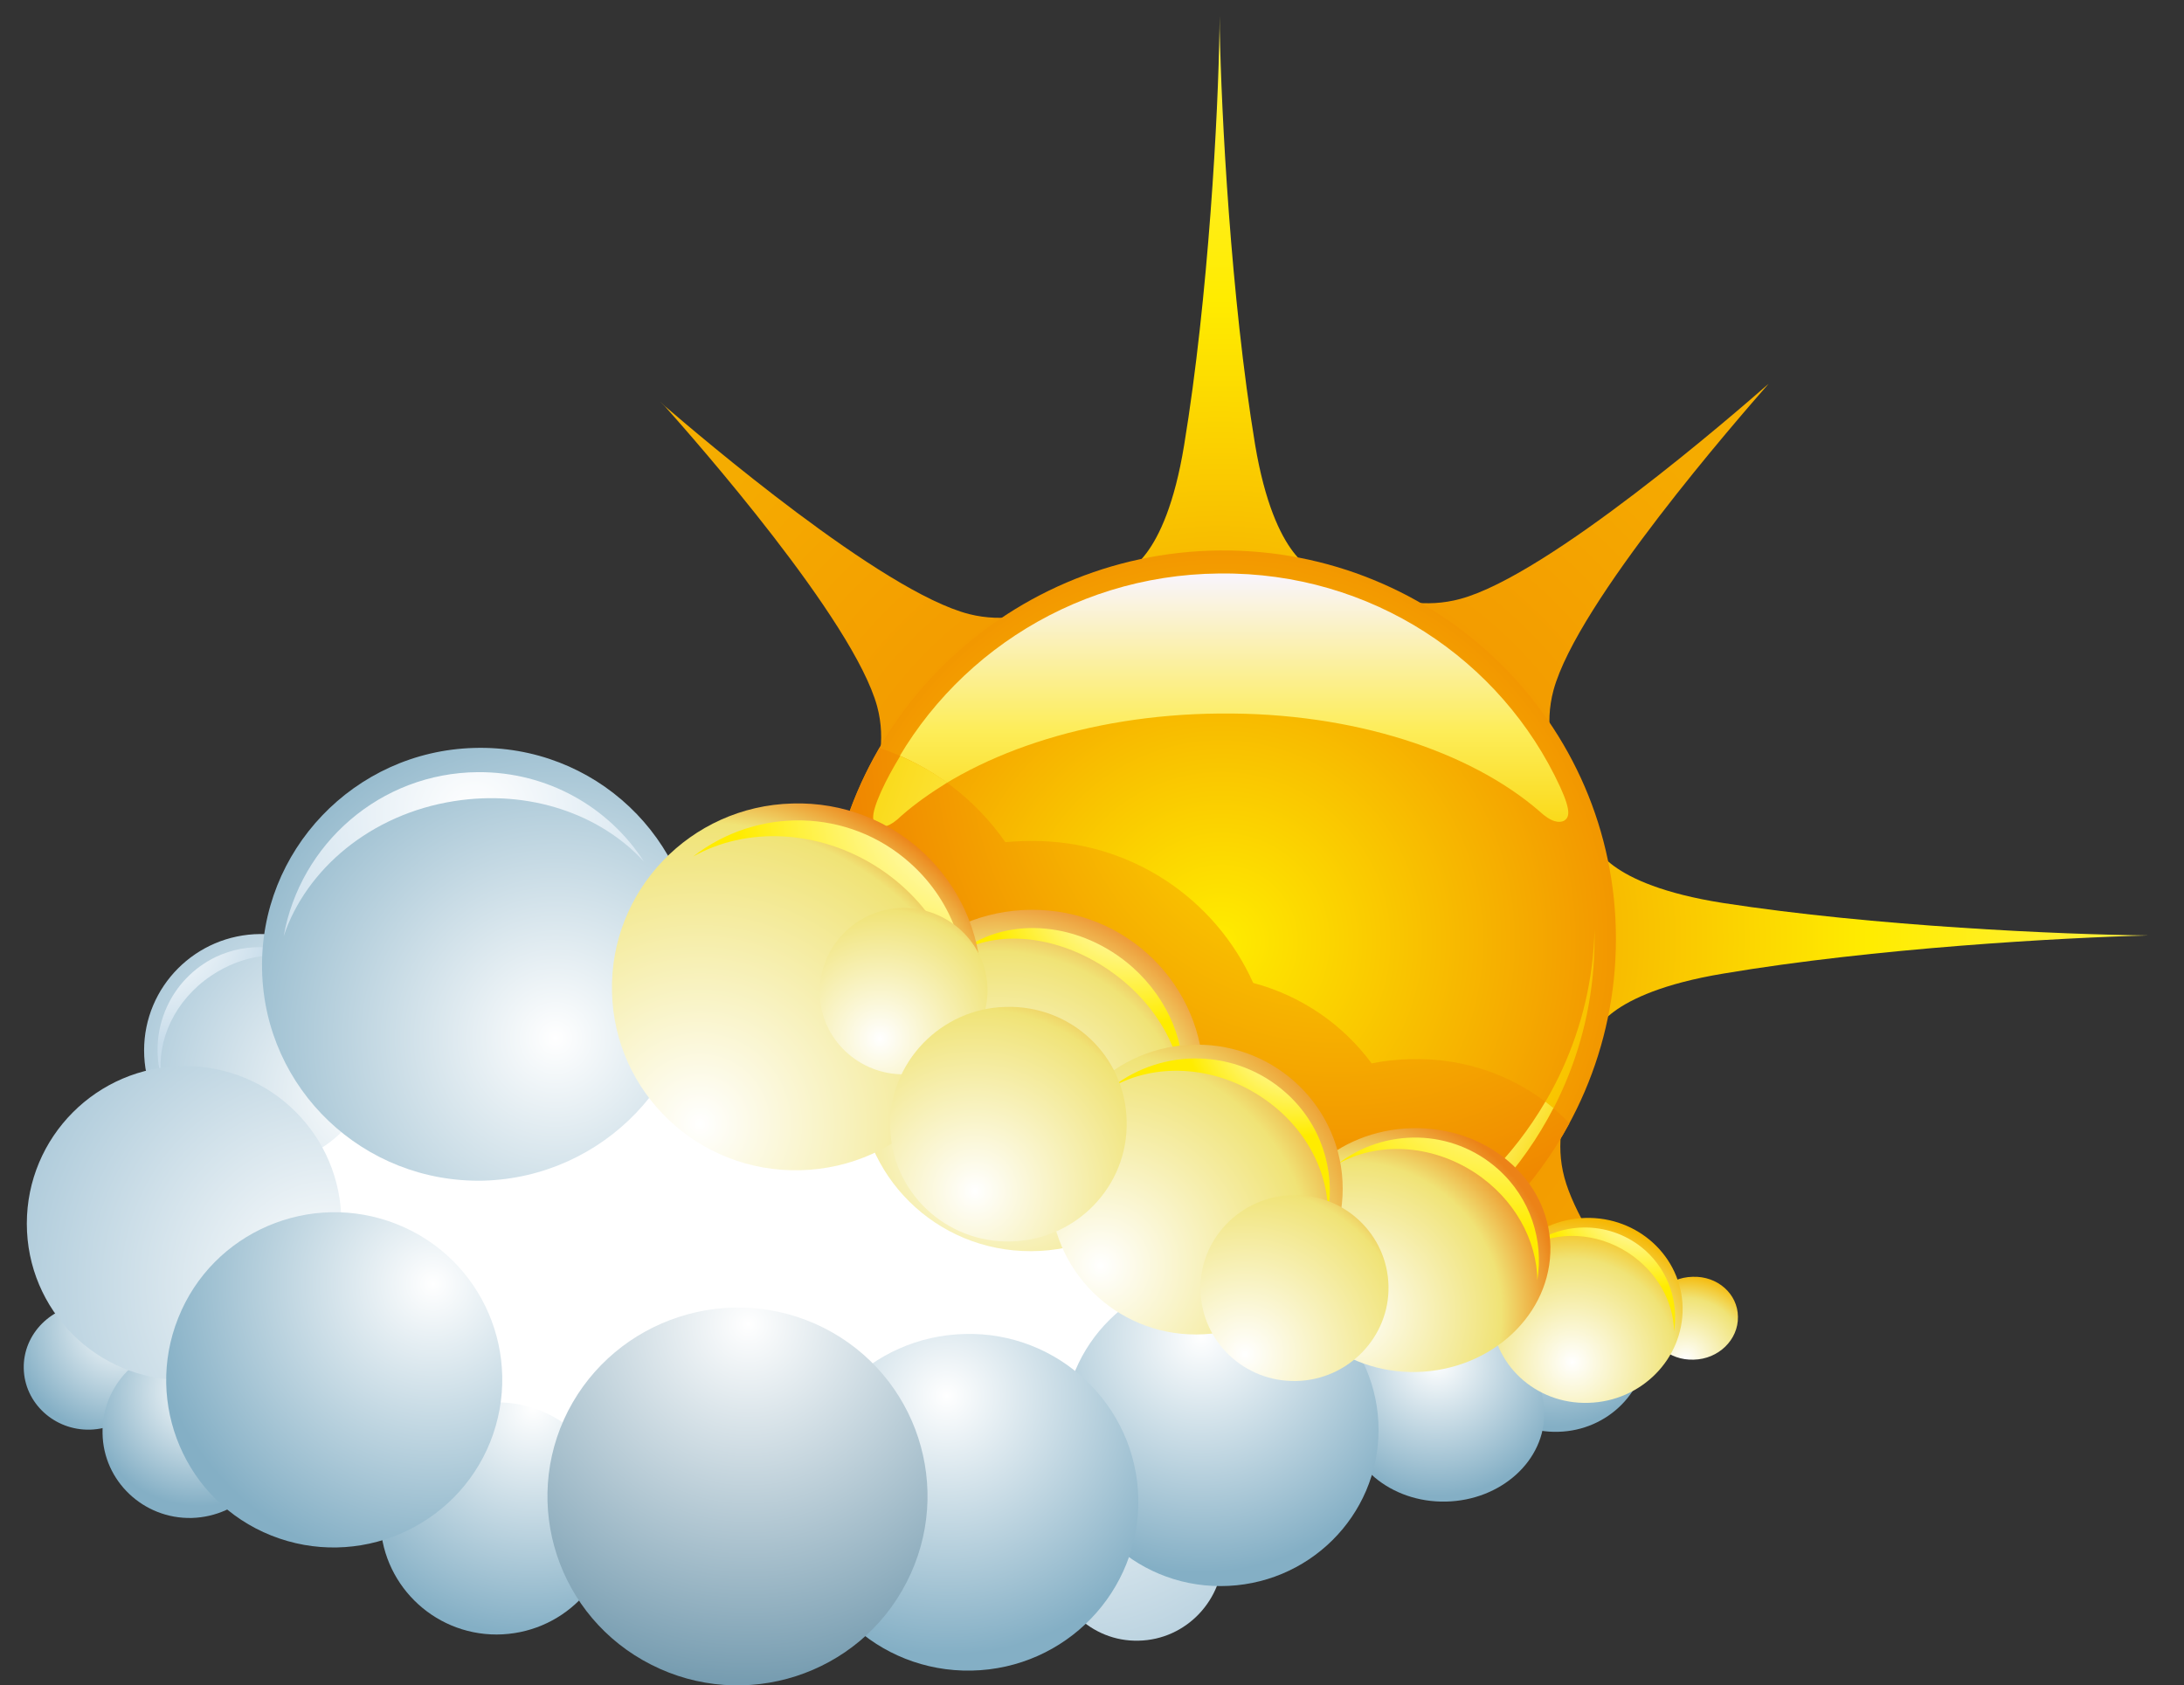 <svg version="1.2" xmlns="http://www.w3.org/2000/svg" viewBox="0 0 920 710" width="920" height="710"><rect x="0" y="0" width="920" height="710" fill="#333333" stroke="none"/><defs><linearGradient id="P" gradientUnits="userSpaceOnUse"/><radialGradient id="g1" cx="513.9" cy="345.4" r="576.4" href="#P"><stop stop-color="#f08800"/><stop offset=".38" stop-color="#ffec00"/><stop offset="1" stop-color="#fff9cb"/></radialGradient><radialGradient id="g2" cx="513.6" cy="397.3" r="2129" href="#P"><stop stop-color="#f08800"/><stop offset=".38" stop-color="#ffec00"/><stop offset="1" stop-color="#fff9cb"/></radialGradient><radialGradient id="g3" cx="513.6" cy="395.8" r="2153.3" href="#P"><stop stop-color="#f08800"/><stop offset=".38" stop-color="#ffec00"/><stop offset="1" stop-color="#fff9cb"/></radialGradient><radialGradient id="g4" cx="513.5" cy="395.6" r="2151" href="#P"><stop stop-color="#f08800"/><stop offset=".38" stop-color="#ffec00"/><stop offset="1" stop-color="#fff9cb"/></radialGradient><radialGradient id="g5" cx="565.3" cy="395.6" r="582.9" href="#P"><stop stop-color="#f08800"/><stop offset=".38" stop-color="#ffec00"/><stop offset="1" stop-color="#fff9cb"/></radialGradient><radialGradient id="g6" cx="514.4" cy="396.6" r="195" href="#P"><stop stop-color="#ffec00"/><stop offset="1" stop-color="#f08800"/></radialGradient><radialGradient id="g7" cx="519" cy="399.1" r="216.7" href="#P"><stop stop-color="#fff"/><stop offset=".49" stop-color="#ffec00"/><stop offset="1" stop-color="#f08800"/></radialGradient><linearGradient id="g8" x1="533.7" y1="362.3" x2="533.7" y2="243.7" href="#P"><stop stop-color="#f9d200"/><stop offset=".46" stop-color="#fded59"/><stop offset="1" stop-color="#f9f4f9"/></linearGradient><radialGradient id="g9" cx="562.9" cy="310.7" r="202.8" href="#P"><stop stop-color="#ffec00"/><stop offset="1" stop-color="#f08800"/></radialGradient><linearGradient id="g10" x1="335.8" y1="337.2" x2="547.5" y2="407.7" href="#P"><stop stop-color="#f9d200"/><stop offset=".46" stop-color="#fded59"/><stop offset="1" stop-color="#f9f4f9"/></linearGradient><linearGradient id="g11" x1="672.5" y1="462.1" x2="624.8" y2="435.2" href="#P"><stop stop-color="#f9d200"/><stop offset=".46" stop-color="#fded59"/><stop offset="1" stop-color="#f9f4f9"/></linearGradient><radialGradient id="g12" cx="652.7" cy="544.2" r="56.7" href="#P"><stop stop-color="#fff"/><stop offset="1" stop-color="#84afc5"/></radialGradient><radialGradient id="g13" cx="709.9" cy="572.8" r="36.6" href="#P"><stop stop-color="#fff"/><stop offset=".71" stop-color="#f0e376"/><stop offset="1" stop-color="#f6b601"/></radialGradient><radialGradient id="g14" cx="51" cy="558.3" r="46.8" href="#P"><stop stop-color="#fff"/><stop offset="1" stop-color="#84afc5"/></radialGradient><radialGradient id="g15" cx="84.2" cy="585.8" r="48.7" href="#P"><stop stop-color="#fff"/><stop offset="1" stop-color="#84afc5"/></radialGradient><radialGradient id="g16" cx="448.8" cy="587.3" r="144.9" href="#P"><stop stop-color="#fff"/><stop offset="1" stop-color="#a7c6d7"/></radialGradient><radialGradient id="g17" cx="224.6" cy="593" r="95.9" href="#P"><stop stop-color="#fff"/><stop offset="1" stop-color="#84afc5"/></radialGradient><radialGradient id="g18" cx="154.8" cy="461.2" r="110" href="#P"><stop stop-color="#fff"/><stop offset="1" stop-color="#a7c6d7"/></radialGradient><radialGradient id="g19" cx="67.7" cy="391.9" r="47.8" href="#P"><stop stop-color="#fff"/><stop offset="1" stop-color="#c7dcea"/></radialGradient><radialGradient id="g20" cx="138.8" cy="540.8" r="149.4" href="#P"><stop stop-color="#fff"/><stop offset="1" stop-color="#a7c6d7"/></radialGradient><radialGradient id="g21" cx="605.1" cy="573.8" r="56.5" href="#P"><stop stop-color="#fff"/><stop offset="1" stop-color="#84afc5"/></radialGradient><radialGradient id="g22" cx="420.3" cy="482.6" r="115" href="#P"><stop stop-color="#fff"/><stop offset=".71" stop-color="#f0e376"/><stop offset="1" stop-color="#ed7218"/></radialGradient><radialGradient id="g23" cx="476.3" cy="371.7" r="60.5" href="#P"><stop stop-color="#fff"/><stop offset="1" stop-color="#ffec00"/></radialGradient><radialGradient id="g24" cx="662.3" cy="573.8" r="61.2" href="#P"><stop stop-color="#fff"/><stop offset=".71" stop-color="#f0e376"/><stop offset="1" stop-color="#f6b601"/></radialGradient><radialGradient id="g25" cx="506" cy="563.1" r="99.4" href="#P"><stop stop-color="#fff"/><stop offset="1" stop-color="#84afc5"/></radialGradient><radialGradient id="g26" cx="691.8" cy="502.7" r="40.8" href="#P"><stop stop-color="#fff"/><stop offset="1" stop-color="#ffec00"/></radialGradient><radialGradient id="g27" cx="568.7" cy="553.2" r="89.8" href="#P"><stop stop-color="#fff"/><stop offset=".71" stop-color="#f0e376"/><stop offset="1" stop-color="#ec8217"/></radialGradient><radialGradient id="g28" cx="634.4" cy="431.2" r="87.8" href="#P"><stop stop-color="#fff"/><stop offset="1" stop-color="#ffec00"/></radialGradient><radialGradient id="g29" cx="182.4" cy="540.9" r="121.2" href="#P"><stop stop-color="#fff"/><stop offset="1" stop-color="#84afc5"/></radialGradient><radialGradient id="g30" cx="234" cy="437.3" r="161.4" href="#P"><stop stop-color="#fff"/><stop offset="1" stop-color="#84afc5"/></radialGradient><radialGradient id="g31" cx="398.8" cy="588.1" r="109.1" href="#P"><stop stop-color="#fff"/><stop offset="1" stop-color="#84afc5"/></radialGradient><radialGradient id="g32" cx="315.2" cy="557.8" r="151.3" href="#P"><stop stop-color="#fff"/><stop offset="1" stop-color="#769cb0"/></radialGradient><radialGradient id="g33" cx="463.7" cy="533.3" r="125.4" href="#P"><stop stop-color="#fff"/><stop offset=".71" stop-color="#f0e376"/><stop offset="1" stop-color="#ec8217"/></radialGradient><radialGradient id="g34" cx="294.8" cy="473.5" r="149.2" href="#P"><stop stop-color="#fff"/><stop offset=".85" stop-color="#f0e376"/><stop offset="1" stop-color="#ec8217"/></radialGradient><radialGradient id="g35" cx="199.7" cy="343.3" r="107.9" href="#P"><stop stop-color="#fff"/><stop offset="1" stop-color="#c7dcea"/></radialGradient><radialGradient id="g36" cx="414.3" cy="335.2" r="104.3" href="#P"><stop stop-color="#fff"/><stop offset="1" stop-color="#ffec00"/></radialGradient><radialGradient id="g37" cx="546.3" cy="431.6" r="47.3" href="#P"><stop stop-color="#fff"/><stop offset="1" stop-color="#ffec00"/></radialGradient><radialGradient id="g38" cx="370.7" cy="437.6" r="76.6" href="#P"><stop stop-color="#fff"/><stop offset=".71" stop-color="#f0e376"/><stop offset="1" stop-color="#ec8217"/></radialGradient><radialGradient id="g39" cx="410.7" cy="501.9" r="108.2" href="#P"><stop stop-color="#fff"/><stop offset=".71" stop-color="#f0e376"/><stop offset="1" stop-color="#ec8217"/></radialGradient><radialGradient id="g40" cx="524.4" cy="570.6" r="93.6" href="#P"><stop stop-color="#fff"/><stop offset=".75" stop-color="#f0e376"/><stop offset="1" stop-color="#ec8217"/></radialGradient></defs><style>.a{fill:url(#g1)}.b{fill:url(#g2)}.c{fill:url(#g3)}.d{fill:url(#g4)}.e{fill:url(#g5)}.f{fill:url(#g6)}.g{fill:url(#g7)}.h{fill:url(#g8)}.i{fill:url(#g9)}.j{fill:url(#g10)}.k{fill:url(#g11)}.l{fill:url(#g12)}.m{fill:#fff}.n{fill:url(#g13)}.o{fill:url(#g14)}.p{fill:url(#g15)}.q{fill:url(#g16)}.r{fill:url(#g17)}.s{fill:url(#g18)}.t{fill:url(#g19)}.u{fill:url(#g20)}.v{fill:url(#g21)}.w{fill:url(#g22)}.x{fill:url(#g23)}.y{fill:url(#g24)}.z{fill:url(#g25)}.A{fill:url(#g26)}.B{fill:url(#g27)}.C{fill:url(#g28)}.D{fill:url(#g29)}.E{fill:url(#g30)}.F{fill:url(#g31)}.G{fill:url(#g32)}.H{fill:url(#g33)}.I{fill:url(#g34)}.J{fill:url(#g35)}.K{fill:url(#g36)}.L{fill:url(#g37)}.M{fill:url(#g38)}.N{fill:url(#g39)}.O{fill:url(#g40)}</style><path class="a" d="m513.8 6.7v5.6c0.7 35.3 4.6 112.7 14.9 175 8.3 49.4 25.7 53.1 25.7 53.1l-81.1 0.7c0 0 17.4-4 25.5-53.5 10.3-62.5 14.4-140 14.9-175.3z"/><path class="b" d="m278.1 169.2l2.1 2c14 12 91.2 78.1 128 87.5 29.2 7.4 53.2-13.6 53.2-13.6l-105.3 105.1c0 0 21.1-23.8 13.4-52.6-10-36.5-77.1-112.6-89.4-126.4z"/><path class="c" d="m747.2 159.6l-2.2 2.1c-12.4 14.2-80.6 92.1-90.6 129.1-7.8 29 13.4 52.6 13.4 52.6l-106-103.7c0 0 24.1 20.6 53.4 12.6 37.3-10.1 115.6-78.2 129.8-90.6z"/><path class="d" d="m689.3 549.7c-14.3-19.9-26.6-39.7-30.3-53.6-7.8-29 13.4-52.9 13.4-52.9l-106 105.1c0 0 24-20.9 53.3-13.3 17.8 4.6 44.7 22.2 69.6 40.6z"/><path class="e" d="m910.8 394.1h-5.8c-36.2 0.9-115.4 5.3-179.3 16.1-50.1 8.4-54 25.6-54 25.6v-80.5c0 0 3.9 17.2 54 25.1 63.9 9.9 143.1 13.3 179.3 13.7z"/><path class="f" d="m348.1 397.6c0 90.7 74 163.9 165.7 163.6 91.9-0.3 166.9-74.4 166.9-165.7 0-91.1-75-164.4-166.9-163.6-91.7 0.9-165.7 75.2-165.7 165.7z"/><path class="g" d="m513.8 542.4c85.7-0.3 155.8-67.5 157.9-150.7q0 1.9 0 3.9c0 86.4-70.7 156.6-157.9 156.9-86.9 0.3-157-69.1-157-155 0-1.2 0.1-2.5 0.1-3.8 2.1 82.7 71.3 149 156.9 148.7z"/><path class="h" d="m371.1 333.6c24.5-53.8 78.9-91.4 142.4-92q0.2 0 0.3 0 0.2 0 0.3 0c63.5-0.6 118.3 36.2 143.1 89.9 4.9 10.7 3.7 13 1.6 14.3-1.9 0.9-5.2 0.8-10.4-4.1-29.2-25.2-78.4-41.6-134.3-41.1q-0.1 0-0.3 0-0.1 0-0.3 0c-55.7 0.5-104.6 17.5-133.7 43-5.1 5-8.2 5.2-10.1 4.3-2.1-1.3-3.4-3.5 1.4-14.3z"/><path class="i" d="m661.1 473.2c-28.2 52.1-83.7 87.8-147.3 88-91.7 0.3-165.7-72.9-165.7-163.6 0-30.1 8.2-58.3 22.4-82.5 21.7 7.3 40.3 21.4 53 39.7q5.4-0.5 10.9-0.5c41.8-0.3 77.6 24.3 93.5 59.8 20.3 5.4 37.8 17.5 49.9 33.9q7.8-1.6 16.2-1.8 0.7 0 2 0c25.2-0.3 48.8 9.9 65.1 27z"/><path class="j" d="m379.8 343.6c-5.1 5-8.2 5.2-10.1 4.3-2.1-1.3-3.4-3.5 1.4-14.3 2.4-5.3 5.2-10.3 8.1-15.1 7.1 3 13.7 6.8 19.8 11.2-7.1 4.4-13.5 8.9-19.2 13.9z"/><path class="k" d="m513.8 552.5c-86.9 0.3-157-69.1-157-155 0-1.2 0.1-2.5 0.1-3.8 2.1 82.7 71.3 149 156.9 148.7 58.6-0.2 110-31.7 137.2-78.3q1.8 1.4 3.4 2.7c-26.2 50.8-79.4 85.5-140.6 85.7z"/><path class="l" d="m656.4 603.2c-21.2 0.6-38.5-15.5-39-35.9-0.3-20.3 16.5-37.2 37.5-37.8 21-0.5 38.5 15.5 38.8 35.8 0.5 20.5-16.3 37.4-37.3 37.9z"/><path class="m" d="m676.1 552l-180.4-53.6-52.1-84.4-106-15.9-181.7-29.7-75.9 113.3-67.8 92.2 45.2 22.5 218.2 44.7 155.5-0.2 177.4-45.1z"/><path class="n" d="m713.5 572.8c-10.5 0.4-19.1-7.2-19.1-16.8-0.2-9.7 8.1-17.9 18.6-18.1 10.5-0.4 19 7.2 19.1 16.8 0.2 9.7-8.2 17.9-18.6 18.1z"/><path class="o" d="m38 602.3c-15.1 0.4-27.7-11.2-28-25.8-0.3-14.6 11.8-26.7 27-27.1 15.1-0.5 27.7 11 28 25.7 0.3 14.6-11.8 26.7-27 27.2z"/><path class="p" d="m80.8 639.5c-20.4 0.5-37.3-15.6-37.6-35.6-0.5-20.2 15.8-36.9 36.2-37.5 20.5-0.5 37.3 15.4 37.7 35.6 0.4 20.1-15.9 36.9-36.3 37.5z"/><path class="q" d="m479.6 691.2c-20 0.5-36.5-15.7-37-35.9-0.5-20.4 15.5-37.2 35.6-37.6 19.9-0.5 36.6 15.7 37.1 35.9 0.3 20.4-15.6 37.2-35.7 37.6z"/><path class="r" d="m160.2 639.7c0-27 21.9-48.8 49-48.9 27.2-0.1 49.2 21.7 49.2 48.7 0 27.2-22 49-49.2 49.1-27.1 0-49-21.9-49-48.9z"/><path class="s" d="m60.7 442.5c0-26.9 21.8-48.8 48.9-49 27-0.2 48.9 21.5 48.9 48.5 0 27-21.9 49-48.9 49.1-27.1 0.1-48.9-21.6-48.9-48.6z"/><path class="t" d="m88.9 411.1c13.7-9.3 30-11 43.1-5.8-12.2-7.2-27.5-8.6-41.2-2.1-19.1 9.3-28.3 30.7-22.9 50.4-1.9-15.3 5.7-32.2 21-42.5z"/><path class="u" d="m11.3 515.5c0-36.5 29.5-66.2 66.1-66.4 36.7-0.2 66.4 29.2 66.4 65.9 0 36.6-29.7 66.3-66.4 66.4-36.6 0.1-66.1-29.4-66.1-65.9z"/><path class="v" d="m609.1 632.6c-23.2 0.5-42.4-15.5-42.7-35.8-0.5-20.4 18-37.3 41.3-37.8 23.3-0.6 42.5 15.5 42.8 35.9 0.5 20.3-18.1 37.2-41.4 37.7z"/><path class="w" d="m361.9 455.6c0-39.7 32.4-72.1 72.5-72.3 40.1-0.3 72.6 31.7 72.6 71.5 0 39.8-32.5 72.2-72.6 72.3-40.1 0.2-72.5-31.9-72.5-71.5z"/><path class="x" d="m466.7 408.4c18.8 12.7 30.1 31.7 31.4 49.5 1.8-17.5-5.5-36.5-21-50.4-21.7-19.2-52.1-21.8-71.8-7.1 16.6-8.6 40.5-6.1 61.4 8z"/><path class="y" d="m669.1 591c-22.2 0.7-40.6-16.3-40.9-37.9-0.5-21.4 17.3-39.3 39.6-40 22.2-0.6 40.6 16.3 41 37.8 0.3 21.6-17.4 39.5-39.7 40.1z"/><path class="z" d="m447.9 602.7c0-36.4 29.6-65.8 66.2-65.9 36.9-0.1 66.6 29.2 66.6 65.6 0 36.3-29.7 65.8-66.6 65.8-36.6 0-66.2-29.3-66.2-65.5z"/><path class="A" d="m685.9 527.8c12.2 8 19.1 20.7 19.3 33.1 1.9-12.2-2.2-25.2-12.1-34.1-14.1-12.5-34.8-12.7-49.1-1.6 11.9-6.6 28.4-6.2 41.9 2.6z"/><path class="B" d="m596.8 578c-31.5 0.7-57.7-21.7-58.3-50-0.7-28.4 24.5-51.9 56.2-52.7 31.5-0.8 57.8 21.4 58.4 49.9 0.5 28.3-24.6 52-56.3 52.8z"/><path class="C" d="m621.2 494c16.8 11 26.2 28.5 26.4 45.4 2.7-16.8-2.8-34.6-16.6-46.9-19.2-17.1-47.7-17.5-67.5-2.1 16.4-9.3 39-8.6 57.7 3.6z"/><path class="D" d="m167.1 515.7c36.3 14.4 53.9 55.4 39.4 91.8-14.6 36.3-56 53.8-92.2 39.4-36.2-14.4-53.7-55.6-39.2-91.7 14.4-36.2 55.6-53.9 92-39.5z"/><path class="E" d="m203.6 497.4c-50.4 1.1-92.2-38.5-93.2-88.8-1.1-50.1 38.8-92.1 89.3-93.5 50.7-1.5 92.6 38.1 93.7 88.6 1 50.5-39.2 92.3-89.8 93.7z"/><path class="F" d="m409.3 703.8c-39.5 0.8-72-30.2-72.8-69.3-1-39.2 30.4-71.6 69.9-72.5 39.4-1.1 72.3 30.1 73.1 69.2 0.8 39.3-30.6 71.8-70.2 72.6z"/><path class="G" d="m239.3 594.4c20.1-39 68.2-54.8 107.7-35 39.4 19.9 55.1 67.9 34.9 107.2-20.1 39.2-68.3 54.7-107.6 34.7-39.3-19.9-55-67.8-35-106.9z"/><path class="H" d="m442.4 501.3c0-33.6 27.5-61 61.5-61.2 34.1-0.2 61.7 27 61.7 60.7 0 33.7-27.6 61.3-61.7 61.4-34 0.1-61.5-27.2-61.5-60.9z"/><path class="I" d="m337.1 493c-42.9 1.1-78.4-32.6-79.3-75.2-1-42.6 33-78.2 76-79.3 43-1.3 78.6 32.4 79.6 75.2 0.8 42.7-33.3 78.3-76.3 79.3z"/><path class="J" d="m191.3 337.5c31.7-5 61.6 5.5 79.9 25.4-14.7-22.8-40.5-37.8-69.9-37.6-41.1 0.3-74.9 30.2-81.8 69.1 9.4-28.2 36.7-51.4 71.8-56.9z"/><path class="K" d="m370 365.6c22.9 14.9 35.6 38.7 35.8 61.9 3.9-23.1-3.7-47.2-22.4-63.9-26-23.3-64.6-23.7-91.5-2.7 22.2-12.6 52.8-11.7 78.1 4.7z"/><path class="L" d="m530.8 461.8c18.4 11.9 28.6 30.8 28.6 49.3 3.1-18.3-2.9-37.6-17.8-50.8-20.8-18.5-51.6-19-73-2.4 17.7-10 42.1-9.2 62.2 3.9z"/><path class="M" d="m381.3 452.6c-19.5 0.4-35.6-14.9-36-34-0.4-19.4 15-35.5 34.5-36.1 19.5-0.4 35.7 14.7 36.2 34 0.3 19.4-15.2 35.5-34.7 36.1z"/><path class="N" d="m425.8 523c-27.4 0.7-50.2-20.8-50.8-48.1-0.7-27.2 21.3-50.1 48.7-50.7 27.6-0.8 50.4 20.7 50.9 48.1 0.7 27.4-21.2 50.1-48.8 50.7z"/><path class="O" d="m546.1 581.8c-21.9 0.5-39.9-16.6-40.4-38.2-0.5-21.7 16.9-39.6 38.8-40.1 21.7-0.6 39.9 16.5 40.4 38.2 0.5 21.5-16.9 39.6-38.8 40.1z"/></svg>